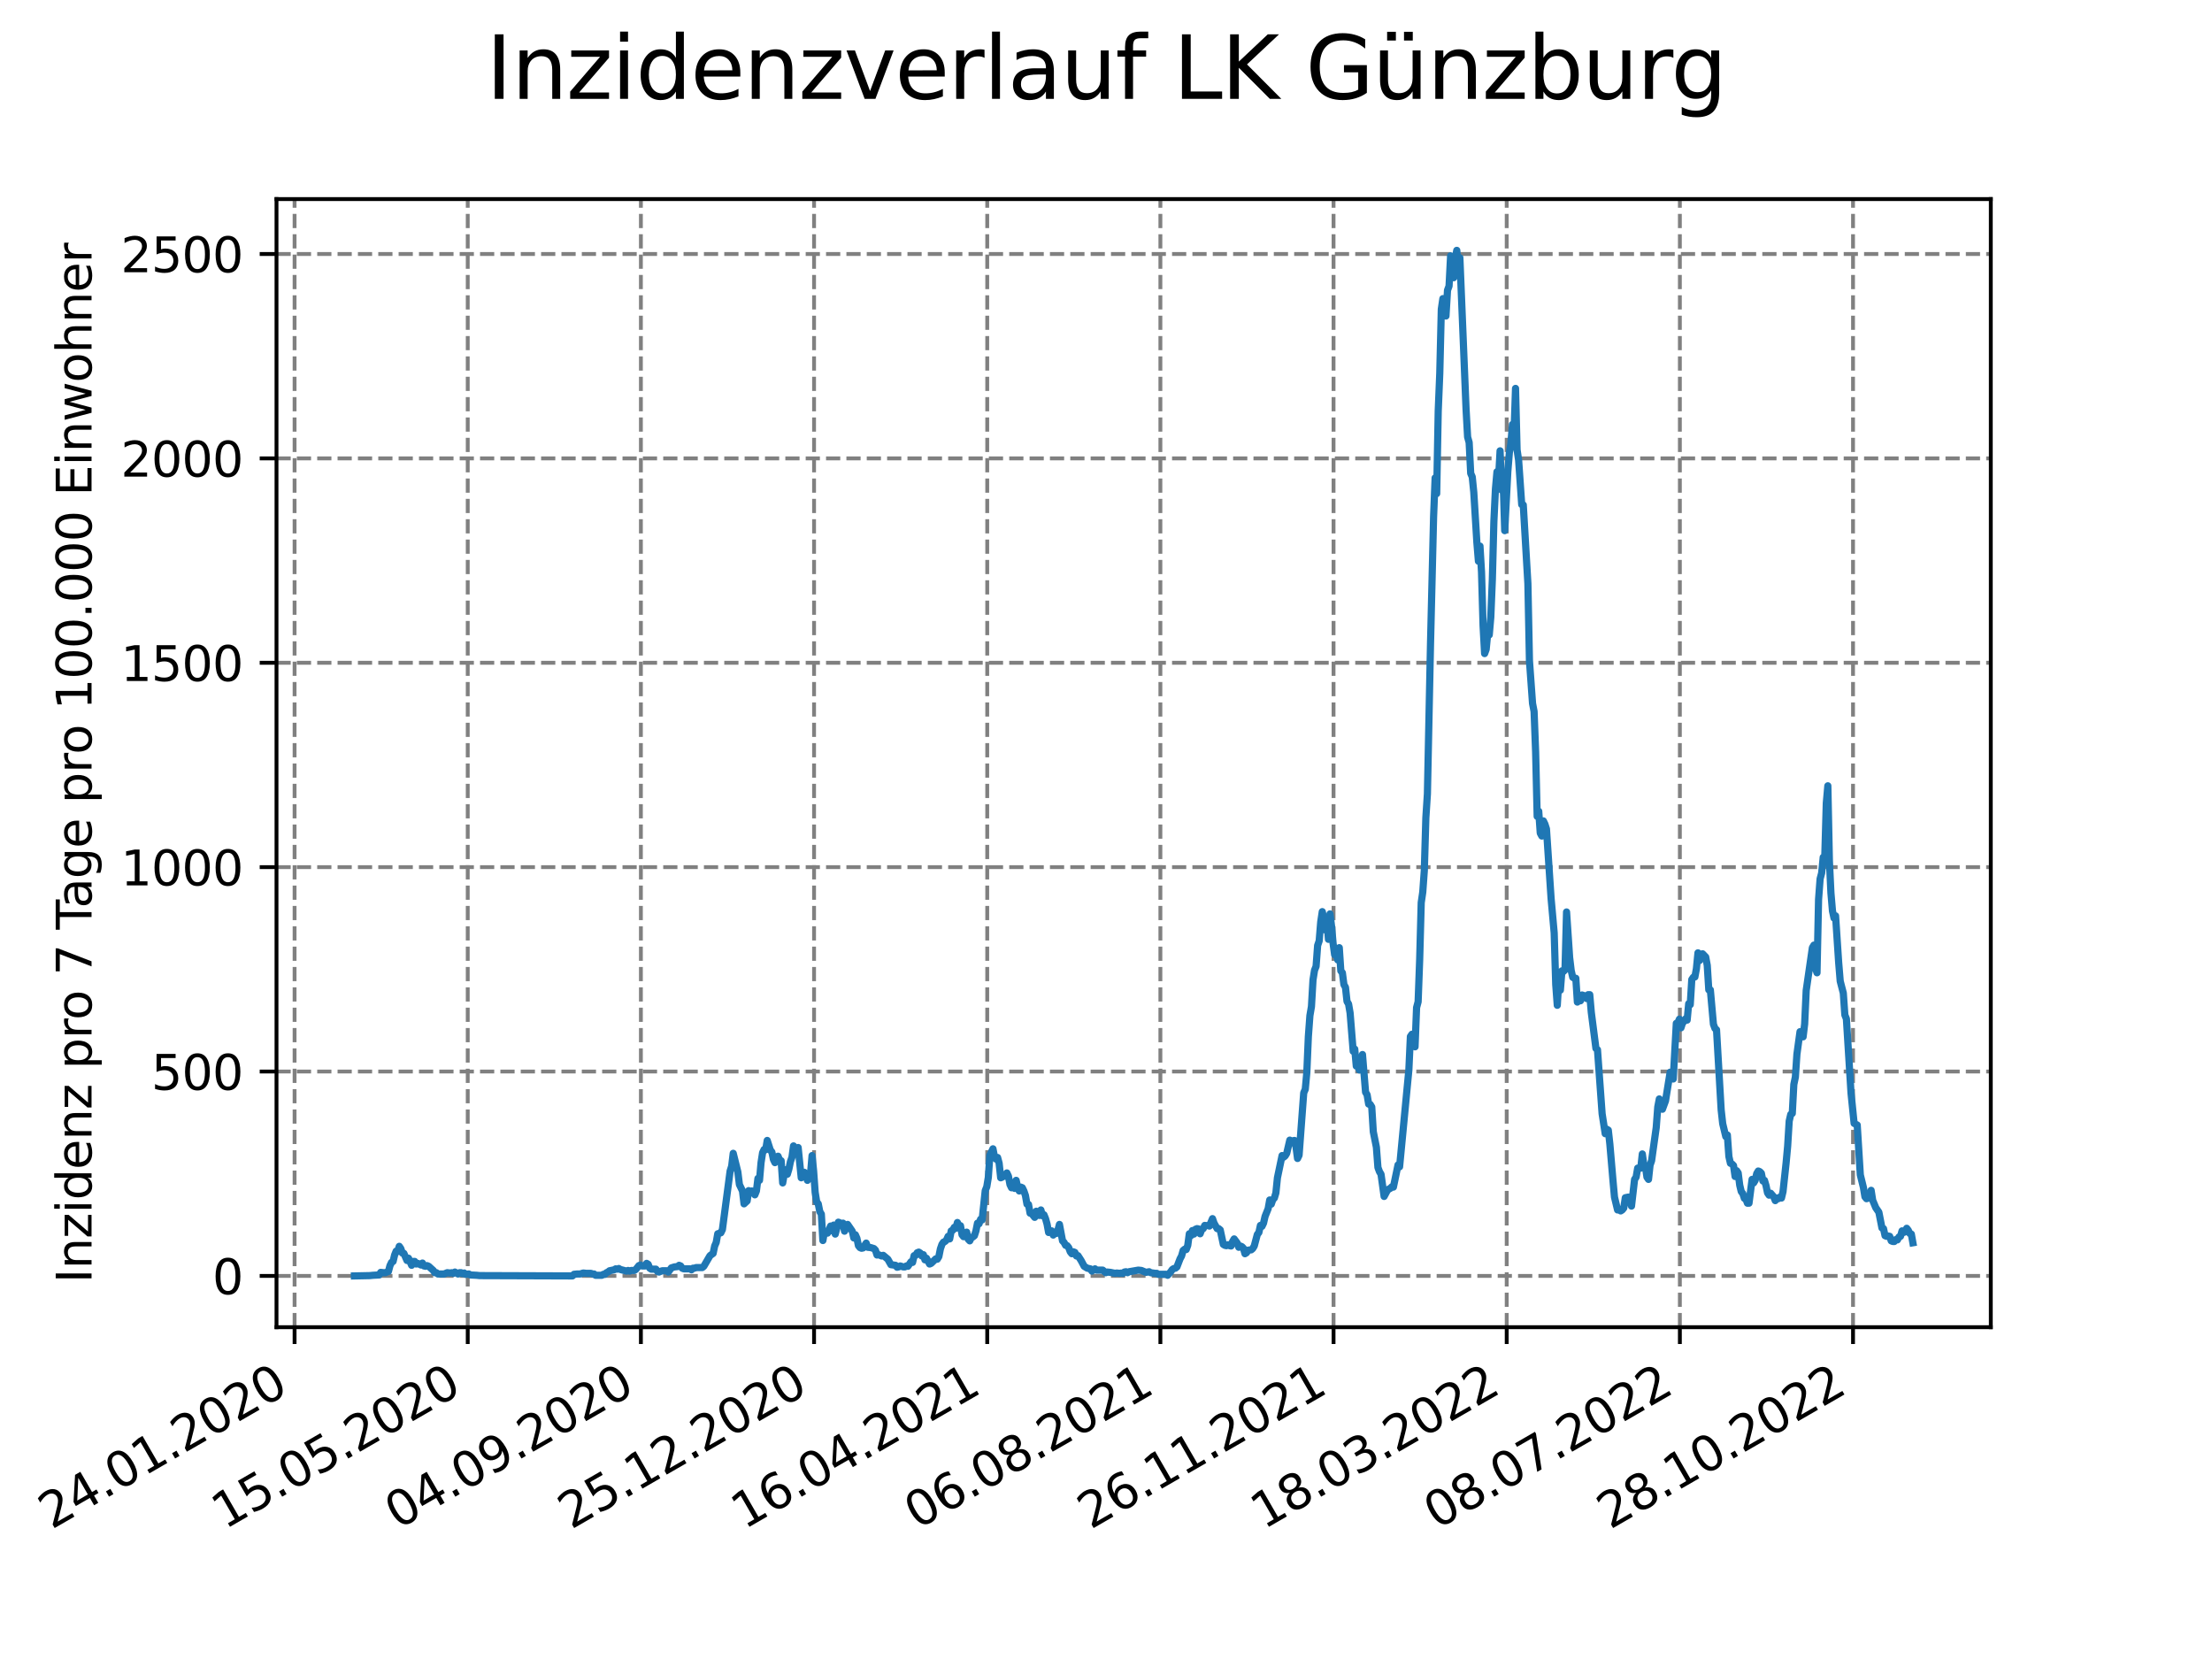 <?xml version="1.0" encoding="utf-8" standalone="no"?>
<!DOCTYPE svg PUBLIC "-//W3C//DTD SVG 1.1//EN"
  "http://www.w3.org/Graphics/SVG/1.1/DTD/svg11.dtd">
<svg xmlns:xlink="http://www.w3.org/1999/xlink" width="460.8pt" height="345.6pt" viewBox="0 0 460.8 345.6" xmlns="http://www.w3.org/2000/svg" version="1.1">
 <defs>
  <style type="text/css">*{stroke-linejoin: round; stroke-linecap: butt}</style>
 </defs>
 <g id="figure_1">
  <g id="patch_1">
   <path d="M 0 345.6 
L 460.8 345.6 
L 460.8 0 
L 0 0 
z
" style="fill: #ffffff"/>
  </g>
  <g id="axes_1">
   <g id="patch_2">
    <path d="M 57.6 276.48 
L 414.72 276.48 
L 414.72 41.472 
L 57.6 41.472 
z
" style="fill: #ffffff"/>
   </g>
   <g id="matplotlib.axis_1">
    <g id="xtick_1">
     <g id="line2d_1">
      <path d="M 61.366 276.48 
L 61.366 41.472 
" clip-path="url(#p12abc94381)" style="fill: none; stroke-dasharray: 2.96,1.28; stroke-dashoffset: 0; stroke: #808080; stroke-width: 0.8"/>
     </g>
     <g id="line2d_2">
      <defs>
       <path id="m1bf56d39a2" d="M 0 0 
L 0 3.5 
" style="stroke: #000000; stroke-width: 0.8"/>
      </defs>
      <g>
       <use xlink:href="#m1bf56d39a2" x="61.366" y="276.48" style="stroke: #000000; stroke-width: 0.8"/>
      </g>
     </g>
     <g id="text_1">
      <!-- 24.01.2020 -->
      <g transform="translate(10.74 318.689) rotate(-30) scale(0.1 -0.1)">
       <defs>
        <path id="DejaVuSans-32" d="M 1228 531 
L 3431 531 
L 3431 0 
L 469 0 
L 469 531 
Q 828 903 1448 1529 
Q 2069 2156 2228 2338 
Q 2531 2678 2651 2914 
Q 2772 3150 2772 3378 
Q 2772 3750 2511 3984 
Q 2250 4219 1831 4219 
Q 1534 4219 1204 4116 
Q 875 4013 500 3803 
L 500 4441 
Q 881 4594 1212 4672 
Q 1544 4750 1819 4750 
Q 2544 4750 2975 4387 
Q 3406 4025 3406 3419 
Q 3406 3131 3298 2873 
Q 3191 2616 2906 2266 
Q 2828 2175 2409 1742 
Q 1991 1309 1228 531 
z
" transform="scale(0.016)"/>
        <path id="DejaVuSans-34" d="M 2419 4116 
L 825 1625 
L 2419 1625 
L 2419 4116 
z
M 2253 4666 
L 3047 4666 
L 3047 1625 
L 3713 1625 
L 3713 1100 
L 3047 1100 
L 3047 0 
L 2419 0 
L 2419 1100 
L 313 1100 
L 313 1709 
L 2253 4666 
z
" transform="scale(0.016)"/>
        <path id="DejaVuSans-2e" d="M 684 794 
L 1344 794 
L 1344 0 
L 684 0 
L 684 794 
z
" transform="scale(0.016)"/>
        <path id="DejaVuSans-30" d="M 2034 4250 
Q 1547 4250 1301 3770 
Q 1056 3291 1056 2328 
Q 1056 1369 1301 889 
Q 1547 409 2034 409 
Q 2525 409 2770 889 
Q 3016 1369 3016 2328 
Q 3016 3291 2770 3770 
Q 2525 4250 2034 4250 
z
M 2034 4750 
Q 2819 4750 3233 4129 
Q 3647 3509 3647 2328 
Q 3647 1150 3233 529 
Q 2819 -91 2034 -91 
Q 1250 -91 836 529 
Q 422 1150 422 2328 
Q 422 3509 836 4129 
Q 1250 4750 2034 4750 
z
" transform="scale(0.016)"/>
        <path id="DejaVuSans-31" d="M 794 531 
L 1825 531 
L 1825 4091 
L 703 3866 
L 703 4441 
L 1819 4666 
L 2450 4666 
L 2450 531 
L 3481 531 
L 3481 0 
L 794 0 
L 794 531 
z
" transform="scale(0.016)"/>
       </defs>
       <use xlink:href="#DejaVuSans-32"/>
       <use xlink:href="#DejaVuSans-34" x="63.623"/>
       <use xlink:href="#DejaVuSans-2e" x="127.246"/>
       <use xlink:href="#DejaVuSans-30" x="159.033"/>
       <use xlink:href="#DejaVuSans-31" x="222.656"/>
       <use xlink:href="#DejaVuSans-2e" x="286.279"/>
       <use xlink:href="#DejaVuSans-32" x="318.066"/>
       <use xlink:href="#DejaVuSans-30" x="381.689"/>
       <use xlink:href="#DejaVuSans-32" x="445.312"/>
       <use xlink:href="#DejaVuSans-30" x="508.936"/>
      </g>
     </g>
    </g>
    <g id="xtick_2">
     <g id="line2d_3">
      <path d="M 97.438 276.48 
L 97.438 41.472 
" clip-path="url(#p12abc94381)" style="fill: none; stroke-dasharray: 2.96,1.28; stroke-dashoffset: 0; stroke: #808080; stroke-width: 0.8"/>
     </g>
     <g id="line2d_4">
      <g>
       <use xlink:href="#m1bf56d39a2" x="97.438" y="276.48" style="stroke: #000000; stroke-width: 0.8"/>
      </g>
     </g>
     <g id="text_2">
      <!-- 15.05.2020 -->
      <g transform="translate(46.813 318.689) rotate(-30) scale(0.1 -0.1)">
       <defs>
        <path id="DejaVuSans-35" d="M 691 4666 
L 3169 4666 
L 3169 4134 
L 1269 4134 
L 1269 2991 
Q 1406 3038 1543 3061 
Q 1681 3084 1819 3084 
Q 2600 3084 3056 2656 
Q 3513 2228 3513 1497 
Q 3513 744 3044 326 
Q 2575 -91 1722 -91 
Q 1428 -91 1123 -41 
Q 819 9 494 109 
L 494 744 
Q 775 591 1075 516 
Q 1375 441 1709 441 
Q 2250 441 2565 725 
Q 2881 1009 2881 1497 
Q 2881 1984 2565 2268 
Q 2250 2553 1709 2553 
Q 1456 2553 1204 2497 
Q 953 2441 691 2322 
L 691 4666 
z
" transform="scale(0.016)"/>
       </defs>
       <use xlink:href="#DejaVuSans-31"/>
       <use xlink:href="#DejaVuSans-35" x="63.623"/>
       <use xlink:href="#DejaVuSans-2e" x="127.246"/>
       <use xlink:href="#DejaVuSans-30" x="159.033"/>
       <use xlink:href="#DejaVuSans-35" x="222.656"/>
       <use xlink:href="#DejaVuSans-2e" x="286.279"/>
       <use xlink:href="#DejaVuSans-32" x="318.066"/>
       <use xlink:href="#DejaVuSans-30" x="381.689"/>
       <use xlink:href="#DejaVuSans-32" x="445.312"/>
       <use xlink:href="#DejaVuSans-30" x="508.936"/>
      </g>
     </g>
    </g>
    <g id="xtick_3">
     <g id="line2d_5">
      <path d="M 133.511 276.48 
L 133.511 41.472 
" clip-path="url(#p12abc94381)" style="fill: none; stroke-dasharray: 2.96,1.28; stroke-dashoffset: 0; stroke: #808080; stroke-width: 0.8"/>
     </g>
     <g id="line2d_6">
      <g>
       <use xlink:href="#m1bf56d39a2" x="133.511" y="276.48" style="stroke: #000000; stroke-width: 0.8"/>
      </g>
     </g>
     <g id="text_3">
      <!-- 04.09.2020 -->
      <g transform="translate(82.886 318.689) rotate(-30) scale(0.1 -0.1)">
       <defs>
        <path id="DejaVuSans-39" d="M 703 97 
L 703 672 
Q 941 559 1184 500 
Q 1428 441 1663 441 
Q 2288 441 2617 861 
Q 2947 1281 2994 2138 
Q 2813 1869 2534 1725 
Q 2256 1581 1919 1581 
Q 1219 1581 811 2004 
Q 403 2428 403 3163 
Q 403 3881 828 4315 
Q 1253 4750 1959 4750 
Q 2769 4750 3195 4129 
Q 3622 3509 3622 2328 
Q 3622 1225 3098 567 
Q 2575 -91 1691 -91 
Q 1453 -91 1209 -44 
Q 966 3 703 97 
z
M 1959 2075 
Q 2384 2075 2632 2365 
Q 2881 2656 2881 3163 
Q 2881 3666 2632 3958 
Q 2384 4250 1959 4250 
Q 1534 4250 1286 3958 
Q 1038 3666 1038 3163 
Q 1038 2656 1286 2365 
Q 1534 2075 1959 2075 
z
" transform="scale(0.016)"/>
       </defs>
       <use xlink:href="#DejaVuSans-30"/>
       <use xlink:href="#DejaVuSans-34" x="63.623"/>
       <use xlink:href="#DejaVuSans-2e" x="127.246"/>
       <use xlink:href="#DejaVuSans-30" x="159.033"/>
       <use xlink:href="#DejaVuSans-39" x="222.656"/>
       <use xlink:href="#DejaVuSans-2e" x="286.279"/>
       <use xlink:href="#DejaVuSans-32" x="318.066"/>
       <use xlink:href="#DejaVuSans-30" x="381.689"/>
       <use xlink:href="#DejaVuSans-32" x="445.312"/>
       <use xlink:href="#DejaVuSans-30" x="508.936"/>
      </g>
     </g>
    </g>
    <g id="xtick_4">
     <g id="line2d_7">
      <path d="M 169.584 276.48 
L 169.584 41.472 
" clip-path="url(#p12abc94381)" style="fill: none; stroke-dasharray: 2.96,1.28; stroke-dashoffset: 0; stroke: #808080; stroke-width: 0.8"/>
     </g>
     <g id="line2d_8">
      <g>
       <use xlink:href="#m1bf56d39a2" x="169.584" y="276.48" style="stroke: #000000; stroke-width: 0.8"/>
      </g>
     </g>
     <g id="text_4">
      <!-- 25.12.2020 -->
      <g transform="translate(118.959 318.689) rotate(-30) scale(0.1 -0.1)">
       <use xlink:href="#DejaVuSans-32"/>
       <use xlink:href="#DejaVuSans-35" x="63.623"/>
       <use xlink:href="#DejaVuSans-2e" x="127.246"/>
       <use xlink:href="#DejaVuSans-31" x="159.033"/>
       <use xlink:href="#DejaVuSans-32" x="222.656"/>
       <use xlink:href="#DejaVuSans-2e" x="286.279"/>
       <use xlink:href="#DejaVuSans-32" x="318.066"/>
       <use xlink:href="#DejaVuSans-30" x="381.689"/>
       <use xlink:href="#DejaVuSans-32" x="445.312"/>
       <use xlink:href="#DejaVuSans-30" x="508.936"/>
      </g>
     </g>
    </g>
    <g id="xtick_5">
     <g id="line2d_9">
      <path d="M 205.657 276.48 
L 205.657 41.472 
" clip-path="url(#p12abc94381)" style="fill: none; stroke-dasharray: 2.96,1.28; stroke-dashoffset: 0; stroke: #808080; stroke-width: 0.8"/>
     </g>
     <g id="line2d_10">
      <g>
       <use xlink:href="#m1bf56d39a2" x="205.657" y="276.48" style="stroke: #000000; stroke-width: 0.8"/>
      </g>
     </g>
     <g id="text_5">
      <!-- 16.04.2021 -->
      <g transform="translate(155.031 318.689) rotate(-30) scale(0.1 -0.1)">
       <defs>
        <path id="DejaVuSans-36" d="M 2113 2584 
Q 1688 2584 1439 2293 
Q 1191 2003 1191 1497 
Q 1191 994 1439 701 
Q 1688 409 2113 409 
Q 2538 409 2786 701 
Q 3034 994 3034 1497 
Q 3034 2003 2786 2293 
Q 2538 2584 2113 2584 
z
M 3366 4563 
L 3366 3988 
Q 3128 4100 2886 4159 
Q 2644 4219 2406 4219 
Q 1781 4219 1451 3797 
Q 1122 3375 1075 2522 
Q 1259 2794 1537 2939 
Q 1816 3084 2150 3084 
Q 2853 3084 3261 2657 
Q 3669 2231 3669 1497 
Q 3669 778 3244 343 
Q 2819 -91 2113 -91 
Q 1303 -91 875 529 
Q 447 1150 447 2328 
Q 447 3434 972 4092 
Q 1497 4750 2381 4750 
Q 2619 4750 2861 4703 
Q 3103 4656 3366 4563 
z
" transform="scale(0.016)"/>
       </defs>
       <use xlink:href="#DejaVuSans-31"/>
       <use xlink:href="#DejaVuSans-36" x="63.623"/>
       <use xlink:href="#DejaVuSans-2e" x="127.246"/>
       <use xlink:href="#DejaVuSans-30" x="159.033"/>
       <use xlink:href="#DejaVuSans-34" x="222.656"/>
       <use xlink:href="#DejaVuSans-2e" x="286.279"/>
       <use xlink:href="#DejaVuSans-32" x="318.066"/>
       <use xlink:href="#DejaVuSans-30" x="381.689"/>
       <use xlink:href="#DejaVuSans-32" x="445.312"/>
       <use xlink:href="#DejaVuSans-31" x="508.936"/>
      </g>
     </g>
    </g>
    <g id="xtick_6">
     <g id="line2d_11">
      <path d="M 241.729 276.48 
L 241.729 41.472 
" clip-path="url(#p12abc94381)" style="fill: none; stroke-dasharray: 2.96,1.28; stroke-dashoffset: 0; stroke: #808080; stroke-width: 0.8"/>
     </g>
     <g id="line2d_12">
      <g>
       <use xlink:href="#m1bf56d39a2" x="241.729" y="276.48" style="stroke: #000000; stroke-width: 0.8"/>
      </g>
     </g>
     <g id="text_6">
      <!-- 06.08.2021 -->
      <g transform="translate(191.104 318.689) rotate(-30) scale(0.1 -0.1)">
       <defs>
        <path id="DejaVuSans-38" d="M 2034 2216 
Q 1584 2216 1326 1975 
Q 1069 1734 1069 1313 
Q 1069 891 1326 650 
Q 1584 409 2034 409 
Q 2484 409 2743 651 
Q 3003 894 3003 1313 
Q 3003 1734 2745 1975 
Q 2488 2216 2034 2216 
z
M 1403 2484 
Q 997 2584 770 2862 
Q 544 3141 544 3541 
Q 544 4100 942 4425 
Q 1341 4750 2034 4750 
Q 2731 4750 3128 4425 
Q 3525 4100 3525 3541 
Q 3525 3141 3298 2862 
Q 3072 2584 2669 2484 
Q 3125 2378 3379 2068 
Q 3634 1759 3634 1313 
Q 3634 634 3220 271 
Q 2806 -91 2034 -91 
Q 1263 -91 848 271 
Q 434 634 434 1313 
Q 434 1759 690 2068 
Q 947 2378 1403 2484 
z
M 1172 3481 
Q 1172 3119 1398 2916 
Q 1625 2713 2034 2713 
Q 2441 2713 2670 2916 
Q 2900 3119 2900 3481 
Q 2900 3844 2670 4047 
Q 2441 4250 2034 4250 
Q 1625 4250 1398 4047 
Q 1172 3844 1172 3481 
z
" transform="scale(0.016)"/>
       </defs>
       <use xlink:href="#DejaVuSans-30"/>
       <use xlink:href="#DejaVuSans-36" x="63.623"/>
       <use xlink:href="#DejaVuSans-2e" x="127.246"/>
       <use xlink:href="#DejaVuSans-30" x="159.033"/>
       <use xlink:href="#DejaVuSans-38" x="222.656"/>
       <use xlink:href="#DejaVuSans-2e" x="286.279"/>
       <use xlink:href="#DejaVuSans-32" x="318.066"/>
       <use xlink:href="#DejaVuSans-30" x="381.689"/>
       <use xlink:href="#DejaVuSans-32" x="445.312"/>
       <use xlink:href="#DejaVuSans-31" x="508.936"/>
      </g>
     </g>
    </g>
    <g id="xtick_7">
     <g id="line2d_13">
      <path d="M 277.802 276.48 
L 277.802 41.472 
" clip-path="url(#p12abc94381)" style="fill: none; stroke-dasharray: 2.96,1.28; stroke-dashoffset: 0; stroke: #808080; stroke-width: 0.8"/>
     </g>
     <g id="line2d_14">
      <g>
       <use xlink:href="#m1bf56d39a2" x="277.802" y="276.48" style="stroke: #000000; stroke-width: 0.8"/>
      </g>
     </g>
     <g id="text_7">
      <!-- 26.11.2021 -->
      <g transform="translate(227.177 318.689) rotate(-30) scale(0.1 -0.1)">
       <use xlink:href="#DejaVuSans-32"/>
       <use xlink:href="#DejaVuSans-36" x="63.623"/>
       <use xlink:href="#DejaVuSans-2e" x="127.246"/>
       <use xlink:href="#DejaVuSans-31" x="159.033"/>
       <use xlink:href="#DejaVuSans-31" x="222.656"/>
       <use xlink:href="#DejaVuSans-2e" x="286.279"/>
       <use xlink:href="#DejaVuSans-32" x="318.066"/>
       <use xlink:href="#DejaVuSans-30" x="381.689"/>
       <use xlink:href="#DejaVuSans-32" x="445.312"/>
       <use xlink:href="#DejaVuSans-31" x="508.936"/>
      </g>
     </g>
    </g>
    <g id="xtick_8">
     <g id="line2d_15">
      <path d="M 313.875 276.48 
L 313.875 41.472 
" clip-path="url(#p12abc94381)" style="fill: none; stroke-dasharray: 2.96,1.28; stroke-dashoffset: 0; stroke: #808080; stroke-width: 0.8"/>
     </g>
     <g id="line2d_16">
      <g>
       <use xlink:href="#m1bf56d39a2" x="313.875" y="276.48" style="stroke: #000000; stroke-width: 0.8"/>
      </g>
     </g>
     <g id="text_8">
      <!-- 18.03.2022 -->
      <g transform="translate(263.25 318.689) rotate(-30) scale(0.1 -0.1)">
       <defs>
        <path id="DejaVuSans-33" d="M 2597 2516 
Q 3050 2419 3304 2112 
Q 3559 1806 3559 1356 
Q 3559 666 3084 287 
Q 2609 -91 1734 -91 
Q 1441 -91 1130 -33 
Q 819 25 488 141 
L 488 750 
Q 750 597 1062 519 
Q 1375 441 1716 441 
Q 2309 441 2620 675 
Q 2931 909 2931 1356 
Q 2931 1769 2642 2001 
Q 2353 2234 1838 2234 
L 1294 2234 
L 1294 2753 
L 1863 2753 
Q 2328 2753 2575 2939 
Q 2822 3125 2822 3475 
Q 2822 3834 2567 4026 
Q 2313 4219 1838 4219 
Q 1578 4219 1281 4162 
Q 984 4106 628 3988 
L 628 4550 
Q 988 4650 1302 4700 
Q 1616 4750 1894 4750 
Q 2613 4750 3031 4423 
Q 3450 4097 3450 3541 
Q 3450 3153 3228 2886 
Q 3006 2619 2597 2516 
z
" transform="scale(0.016)"/>
       </defs>
       <use xlink:href="#DejaVuSans-31"/>
       <use xlink:href="#DejaVuSans-38" x="63.623"/>
       <use xlink:href="#DejaVuSans-2e" x="127.246"/>
       <use xlink:href="#DejaVuSans-30" x="159.033"/>
       <use xlink:href="#DejaVuSans-33" x="222.656"/>
       <use xlink:href="#DejaVuSans-2e" x="286.279"/>
       <use xlink:href="#DejaVuSans-32" x="318.066"/>
       <use xlink:href="#DejaVuSans-30" x="381.689"/>
       <use xlink:href="#DejaVuSans-32" x="445.312"/>
       <use xlink:href="#DejaVuSans-32" x="508.936"/>
      </g>
     </g>
    </g>
    <g id="xtick_9">
     <g id="line2d_17">
      <path d="M 349.947 276.48 
L 349.947 41.472 
" clip-path="url(#p12abc94381)" style="fill: none; stroke-dasharray: 2.96,1.28; stroke-dashoffset: 0; stroke: #808080; stroke-width: 0.8"/>
     </g>
     <g id="line2d_18">
      <g>
       <use xlink:href="#m1bf56d39a2" x="349.947" y="276.48" style="stroke: #000000; stroke-width: 0.8"/>
      </g>
     </g>
     <g id="text_9">
      <!-- 08.07.2022 -->
      <g transform="translate(299.322 318.689) rotate(-30) scale(0.1 -0.1)">
       <defs>
        <path id="DejaVuSans-37" d="M 525 4666 
L 3525 4666 
L 3525 4397 
L 1831 0 
L 1172 0 
L 2766 4134 
L 525 4134 
L 525 4666 
z
" transform="scale(0.016)"/>
       </defs>
       <use xlink:href="#DejaVuSans-30"/>
       <use xlink:href="#DejaVuSans-38" x="63.623"/>
       <use xlink:href="#DejaVuSans-2e" x="127.246"/>
       <use xlink:href="#DejaVuSans-30" x="159.033"/>
       <use xlink:href="#DejaVuSans-37" x="222.656"/>
       <use xlink:href="#DejaVuSans-2e" x="286.279"/>
       <use xlink:href="#DejaVuSans-32" x="318.066"/>
       <use xlink:href="#DejaVuSans-30" x="381.689"/>
       <use xlink:href="#DejaVuSans-32" x="445.312"/>
       <use xlink:href="#DejaVuSans-32" x="508.936"/>
      </g>
     </g>
    </g>
    <g id="xtick_10">
     <g id="line2d_19">
      <path d="M 386.02 276.48 
L 386.02 41.472 
" clip-path="url(#p12abc94381)" style="fill: none; stroke-dasharray: 2.96,1.28; stroke-dashoffset: 0; stroke: #808080; stroke-width: 0.8"/>
     </g>
     <g id="line2d_20">
      <g>
       <use xlink:href="#m1bf56d39a2" x="386.02" y="276.48" style="stroke: #000000; stroke-width: 0.8"/>
      </g>
     </g>
     <g id="text_10">
      <!-- 28.10.2022 -->
      <g transform="translate(335.395 318.689) rotate(-30) scale(0.1 -0.1)">
       <use xlink:href="#DejaVuSans-32"/>
       <use xlink:href="#DejaVuSans-38" x="63.623"/>
       <use xlink:href="#DejaVuSans-2e" x="127.246"/>
       <use xlink:href="#DejaVuSans-31" x="159.033"/>
       <use xlink:href="#DejaVuSans-30" x="222.656"/>
       <use xlink:href="#DejaVuSans-2e" x="286.279"/>
       <use xlink:href="#DejaVuSans-32" x="318.066"/>
       <use xlink:href="#DejaVuSans-30" x="381.689"/>
       <use xlink:href="#DejaVuSans-32" x="445.312"/>
       <use xlink:href="#DejaVuSans-32" x="508.936"/>
      </g>
     </g>
    </g>
   </g>
   <g id="matplotlib.axis_2">
    <g id="ytick_1">
     <g id="line2d_21">
      <path d="M 57.6 265.798 
L 414.72 265.798 
" clip-path="url(#p12abc94381)" style="fill: none; stroke-dasharray: 2.96,1.28; stroke-dashoffset: 0; stroke: #808080; stroke-width: 0.8"/>
     </g>
     <g id="line2d_22">
      <defs>
       <path id="m7100f8e4b2" d="M 0 0 
L -3.5 0 
" style="stroke: #000000; stroke-width: 0.8"/>
      </defs>
      <g>
       <use xlink:href="#m7100f8e4b2" x="57.6" y="265.798" style="stroke: #000000; stroke-width: 0.8"/>
      </g>
     </g>
     <g id="text_11">
      <!-- 0 -->
      <g transform="translate(44.237 269.597) scale(0.1 -0.1)">
       <use xlink:href="#DejaVuSans-30"/>
      </g>
     </g>
    </g>
    <g id="ytick_2">
     <g id="line2d_23">
      <path d="M 57.6 223.221 
L 414.72 223.221 
" clip-path="url(#p12abc94381)" style="fill: none; stroke-dasharray: 2.96,1.28; stroke-dashoffset: 0; stroke: #808080; stroke-width: 0.8"/>
     </g>
     <g id="line2d_24">
      <g>
       <use xlink:href="#m7100f8e4b2" x="57.6" y="223.221" style="stroke: #000000; stroke-width: 0.8"/>
      </g>
     </g>
     <g id="text_12">
      <!-- 500 -->
      <g transform="translate(31.512 227.02) scale(0.1 -0.1)">
       <use xlink:href="#DejaVuSans-35"/>
       <use xlink:href="#DejaVuSans-30" x="63.623"/>
       <use xlink:href="#DejaVuSans-30" x="127.246"/>
      </g>
     </g>
    </g>
    <g id="ytick_3">
     <g id="line2d_25">
      <path d="M 57.6 180.644 
L 414.72 180.644 
" clip-path="url(#p12abc94381)" style="fill: none; stroke-dasharray: 2.96,1.28; stroke-dashoffset: 0; stroke: #808080; stroke-width: 0.8"/>
     </g>
     <g id="line2d_26">
      <g>
       <use xlink:href="#m7100f8e4b2" x="57.6" y="180.644" style="stroke: #000000; stroke-width: 0.8"/>
      </g>
     </g>
     <g id="text_13">
      <!-- 1000 -->
      <g transform="translate(25.15 184.443) scale(0.1 -0.1)">
       <use xlink:href="#DejaVuSans-31"/>
       <use xlink:href="#DejaVuSans-30" x="63.623"/>
       <use xlink:href="#DejaVuSans-30" x="127.246"/>
       <use xlink:href="#DejaVuSans-30" x="190.869"/>
      </g>
     </g>
    </g>
    <g id="ytick_4">
     <g id="line2d_27">
      <path d="M 57.6 138.067 
L 414.72 138.067 
" clip-path="url(#p12abc94381)" style="fill: none; stroke-dasharray: 2.96,1.28; stroke-dashoffset: 0; stroke: #808080; stroke-width: 0.8"/>
     </g>
     <g id="line2d_28">
      <g>
       <use xlink:href="#m7100f8e4b2" x="57.6" y="138.067" style="stroke: #000000; stroke-width: 0.8"/>
      </g>
     </g>
     <g id="text_14">
      <!-- 1500 -->
      <g transform="translate(25.15 141.866) scale(0.1 -0.1)">
       <use xlink:href="#DejaVuSans-31"/>
       <use xlink:href="#DejaVuSans-35" x="63.623"/>
       <use xlink:href="#DejaVuSans-30" x="127.246"/>
       <use xlink:href="#DejaVuSans-30" x="190.869"/>
      </g>
     </g>
    </g>
    <g id="ytick_5">
     <g id="line2d_29">
      <path d="M 57.6 95.49 
L 414.72 95.49 
" clip-path="url(#p12abc94381)" style="fill: none; stroke-dasharray: 2.96,1.28; stroke-dashoffset: 0; stroke: #808080; stroke-width: 0.8"/>
     </g>
     <g id="line2d_30">
      <g>
       <use xlink:href="#m7100f8e4b2" x="57.6" y="95.49" style="stroke: #000000; stroke-width: 0.8"/>
      </g>
     </g>
     <g id="text_15">
      <!-- 2000 -->
      <g transform="translate(25.15 99.289) scale(0.1 -0.1)">
       <use xlink:href="#DejaVuSans-32"/>
       <use xlink:href="#DejaVuSans-30" x="63.623"/>
       <use xlink:href="#DejaVuSans-30" x="127.246"/>
       <use xlink:href="#DejaVuSans-30" x="190.869"/>
      </g>
     </g>
    </g>
    <g id="ytick_6">
     <g id="line2d_31">
      <path d="M 57.6 52.913 
L 414.72 52.913 
" clip-path="url(#p12abc94381)" style="fill: none; stroke-dasharray: 2.96,1.28; stroke-dashoffset: 0; stroke: #808080; stroke-width: 0.8"/>
     </g>
     <g id="line2d_32">
      <g>
       <use xlink:href="#m7100f8e4b2" x="57.6" y="52.913" style="stroke: #000000; stroke-width: 0.8"/>
      </g>
     </g>
     <g id="text_16">
      <!-- 2500 -->
      <g transform="translate(25.15 56.713) scale(0.1 -0.1)">
       <use xlink:href="#DejaVuSans-32"/>
       <use xlink:href="#DejaVuSans-35" x="63.623"/>
       <use xlink:href="#DejaVuSans-30" x="127.246"/>
       <use xlink:href="#DejaVuSans-30" x="190.869"/>
      </g>
     </g>
    </g>
    <g id="text_17">
     <!-- Inzidenz pro 7 Tage pro 100.000 Einwohner -->
     <g transform="translate(19.07 267.301) rotate(-90) scale(0.1 -0.1)">
      <defs>
       <path id="DejaVuSans-49" d="M 628 4666 
L 1259 4666 
L 1259 0 
L 628 0 
L 628 4666 
z
" transform="scale(0.016)"/>
       <path id="DejaVuSans-6e" d="M 3513 2113 
L 3513 0 
L 2938 0 
L 2938 2094 
Q 2938 2591 2744 2837 
Q 2550 3084 2163 3084 
Q 1697 3084 1428 2787 
Q 1159 2491 1159 1978 
L 1159 0 
L 581 0 
L 581 3500 
L 1159 3500 
L 1159 2956 
Q 1366 3272 1645 3428 
Q 1925 3584 2291 3584 
Q 2894 3584 3203 3211 
Q 3513 2838 3513 2113 
z
" transform="scale(0.016)"/>
       <path id="DejaVuSans-7a" d="M 353 3500 
L 3084 3500 
L 3084 2975 
L 922 459 
L 3084 459 
L 3084 0 
L 275 0 
L 275 525 
L 2438 3041 
L 353 3041 
L 353 3500 
z
" transform="scale(0.016)"/>
       <path id="DejaVuSans-69" d="M 603 3500 
L 1178 3500 
L 1178 0 
L 603 0 
L 603 3500 
z
M 603 4863 
L 1178 4863 
L 1178 4134 
L 603 4134 
L 603 4863 
z
" transform="scale(0.016)"/>
       <path id="DejaVuSans-64" d="M 2906 2969 
L 2906 4863 
L 3481 4863 
L 3481 0 
L 2906 0 
L 2906 525 
Q 2725 213 2448 61 
Q 2172 -91 1784 -91 
Q 1150 -91 751 415 
Q 353 922 353 1747 
Q 353 2572 751 3078 
Q 1150 3584 1784 3584 
Q 2172 3584 2448 3432 
Q 2725 3281 2906 2969 
z
M 947 1747 
Q 947 1113 1208 752 
Q 1469 391 1925 391 
Q 2381 391 2643 752 
Q 2906 1113 2906 1747 
Q 2906 2381 2643 2742 
Q 2381 3103 1925 3103 
Q 1469 3103 1208 2742 
Q 947 2381 947 1747 
z
" transform="scale(0.016)"/>
       <path id="DejaVuSans-65" d="M 3597 1894 
L 3597 1613 
L 953 1613 
Q 991 1019 1311 708 
Q 1631 397 2203 397 
Q 2534 397 2845 478 
Q 3156 559 3463 722 
L 3463 178 
Q 3153 47 2828 -22 
Q 2503 -91 2169 -91 
Q 1331 -91 842 396 
Q 353 884 353 1716 
Q 353 2575 817 3079 
Q 1281 3584 2069 3584 
Q 2775 3584 3186 3129 
Q 3597 2675 3597 1894 
z
M 3022 2063 
Q 3016 2534 2758 2815 
Q 2500 3097 2075 3097 
Q 1594 3097 1305 2825 
Q 1016 2553 972 2059 
L 3022 2063 
z
" transform="scale(0.016)"/>
       <path id="DejaVuSans-20" transform="scale(0.016)"/>
       <path id="DejaVuSans-70" d="M 1159 525 
L 1159 -1331 
L 581 -1331 
L 581 3500 
L 1159 3500 
L 1159 2969 
Q 1341 3281 1617 3432 
Q 1894 3584 2278 3584 
Q 2916 3584 3314 3078 
Q 3713 2572 3713 1747 
Q 3713 922 3314 415 
Q 2916 -91 2278 -91 
Q 1894 -91 1617 61 
Q 1341 213 1159 525 
z
M 3116 1747 
Q 3116 2381 2855 2742 
Q 2594 3103 2138 3103 
Q 1681 3103 1420 2742 
Q 1159 2381 1159 1747 
Q 1159 1113 1420 752 
Q 1681 391 2138 391 
Q 2594 391 2855 752 
Q 3116 1113 3116 1747 
z
" transform="scale(0.016)"/>
       <path id="DejaVuSans-72" d="M 2631 2963 
Q 2534 3019 2420 3045 
Q 2306 3072 2169 3072 
Q 1681 3072 1420 2755 
Q 1159 2438 1159 1844 
L 1159 0 
L 581 0 
L 581 3500 
L 1159 3500 
L 1159 2956 
Q 1341 3275 1631 3429 
Q 1922 3584 2338 3584 
Q 2397 3584 2469 3576 
Q 2541 3569 2628 3553 
L 2631 2963 
z
" transform="scale(0.016)"/>
       <path id="DejaVuSans-6f" d="M 1959 3097 
Q 1497 3097 1228 2736 
Q 959 2375 959 1747 
Q 959 1119 1226 758 
Q 1494 397 1959 397 
Q 2419 397 2687 759 
Q 2956 1122 2956 1747 
Q 2956 2369 2687 2733 
Q 2419 3097 1959 3097 
z
M 1959 3584 
Q 2709 3584 3137 3096 
Q 3566 2609 3566 1747 
Q 3566 888 3137 398 
Q 2709 -91 1959 -91 
Q 1206 -91 779 398 
Q 353 888 353 1747 
Q 353 2609 779 3096 
Q 1206 3584 1959 3584 
z
" transform="scale(0.016)"/>
       <path id="DejaVuSans-54" d="M -19 4666 
L 3928 4666 
L 3928 4134 
L 2272 4134 
L 2272 0 
L 1638 0 
L 1638 4134 
L -19 4134 
L -19 4666 
z
" transform="scale(0.016)"/>
       <path id="DejaVuSans-61" d="M 2194 1759 
Q 1497 1759 1228 1600 
Q 959 1441 959 1056 
Q 959 750 1161 570 
Q 1363 391 1709 391 
Q 2188 391 2477 730 
Q 2766 1069 2766 1631 
L 2766 1759 
L 2194 1759 
z
M 3341 1997 
L 3341 0 
L 2766 0 
L 2766 531 
Q 2569 213 2275 61 
Q 1981 -91 1556 -91 
Q 1019 -91 701 211 
Q 384 513 384 1019 
Q 384 1609 779 1909 
Q 1175 2209 1959 2209 
L 2766 2209 
L 2766 2266 
Q 2766 2663 2505 2880 
Q 2244 3097 1772 3097 
Q 1472 3097 1187 3025 
Q 903 2953 641 2809 
L 641 3341 
Q 956 3463 1253 3523 
Q 1550 3584 1831 3584 
Q 2591 3584 2966 3190 
Q 3341 2797 3341 1997 
z
" transform="scale(0.016)"/>
       <path id="DejaVuSans-67" d="M 2906 1791 
Q 2906 2416 2648 2759 
Q 2391 3103 1925 3103 
Q 1463 3103 1205 2759 
Q 947 2416 947 1791 
Q 947 1169 1205 825 
Q 1463 481 1925 481 
Q 2391 481 2648 825 
Q 2906 1169 2906 1791 
z
M 3481 434 
Q 3481 -459 3084 -895 
Q 2688 -1331 1869 -1331 
Q 1566 -1331 1297 -1286 
Q 1028 -1241 775 -1147 
L 775 -588 
Q 1028 -725 1275 -790 
Q 1522 -856 1778 -856 
Q 2344 -856 2625 -561 
Q 2906 -266 2906 331 
L 2906 616 
Q 2728 306 2450 153 
Q 2172 0 1784 0 
Q 1141 0 747 490 
Q 353 981 353 1791 
Q 353 2603 747 3093 
Q 1141 3584 1784 3584 
Q 2172 3584 2450 3431 
Q 2728 3278 2906 2969 
L 2906 3500 
L 3481 3500 
L 3481 434 
z
" transform="scale(0.016)"/>
       <path id="DejaVuSans-45" d="M 628 4666 
L 3578 4666 
L 3578 4134 
L 1259 4134 
L 1259 2753 
L 3481 2753 
L 3481 2222 
L 1259 2222 
L 1259 531 
L 3634 531 
L 3634 0 
L 628 0 
L 628 4666 
z
" transform="scale(0.016)"/>
       <path id="DejaVuSans-77" d="M 269 3500 
L 844 3500 
L 1563 769 
L 2278 3500 
L 2956 3500 
L 3675 769 
L 4391 3500 
L 4966 3500 
L 4050 0 
L 3372 0 
L 2619 2869 
L 1863 0 
L 1184 0 
L 269 3500 
z
" transform="scale(0.016)"/>
       <path id="DejaVuSans-68" d="M 3513 2113 
L 3513 0 
L 2938 0 
L 2938 2094 
Q 2938 2591 2744 2837 
Q 2550 3084 2163 3084 
Q 1697 3084 1428 2787 
Q 1159 2491 1159 1978 
L 1159 0 
L 581 0 
L 581 4863 
L 1159 4863 
L 1159 2956 
Q 1366 3272 1645 3428 
Q 1925 3584 2291 3584 
Q 2894 3584 3203 3211 
Q 3513 2838 3513 2113 
z
" transform="scale(0.016)"/>
      </defs>
      <use xlink:href="#DejaVuSans-49"/>
      <use xlink:href="#DejaVuSans-6e" x="29.492"/>
      <use xlink:href="#DejaVuSans-7a" x="92.871"/>
      <use xlink:href="#DejaVuSans-69" x="145.361"/>
      <use xlink:href="#DejaVuSans-64" x="173.145"/>
      <use xlink:href="#DejaVuSans-65" x="236.621"/>
      <use xlink:href="#DejaVuSans-6e" x="298.145"/>
      <use xlink:href="#DejaVuSans-7a" x="361.523"/>
      <use xlink:href="#DejaVuSans-20" x="414.014"/>
      <use xlink:href="#DejaVuSans-70" x="445.801"/>
      <use xlink:href="#DejaVuSans-72" x="509.277"/>
      <use xlink:href="#DejaVuSans-6f" x="548.141"/>
      <use xlink:href="#DejaVuSans-20" x="609.322"/>
      <use xlink:href="#DejaVuSans-37" x="641.109"/>
      <use xlink:href="#DejaVuSans-20" x="704.732"/>
      <use xlink:href="#DejaVuSans-54" x="736.52"/>
      <use xlink:href="#DejaVuSans-61" x="781.104"/>
      <use xlink:href="#DejaVuSans-67" x="842.383"/>
      <use xlink:href="#DejaVuSans-65" x="905.859"/>
      <use xlink:href="#DejaVuSans-20" x="967.383"/>
      <use xlink:href="#DejaVuSans-70" x="999.17"/>
      <use xlink:href="#DejaVuSans-72" x="1062.646"/>
      <use xlink:href="#DejaVuSans-6f" x="1101.51"/>
      <use xlink:href="#DejaVuSans-20" x="1162.691"/>
      <use xlink:href="#DejaVuSans-31" x="1194.479"/>
      <use xlink:href="#DejaVuSans-30" x="1258.102"/>
      <use xlink:href="#DejaVuSans-30" x="1321.725"/>
      <use xlink:href="#DejaVuSans-2e" x="1385.348"/>
      <use xlink:href="#DejaVuSans-30" x="1417.135"/>
      <use xlink:href="#DejaVuSans-30" x="1480.758"/>
      <use xlink:href="#DejaVuSans-30" x="1544.381"/>
      <use xlink:href="#DejaVuSans-20" x="1608.004"/>
      <use xlink:href="#DejaVuSans-45" x="1639.791"/>
      <use xlink:href="#DejaVuSans-69" x="1702.975"/>
      <use xlink:href="#DejaVuSans-6e" x="1730.758"/>
      <use xlink:href="#DejaVuSans-77" x="1794.137"/>
      <use xlink:href="#DejaVuSans-6f" x="1875.924"/>
      <use xlink:href="#DejaVuSans-68" x="1937.105"/>
      <use xlink:href="#DejaVuSans-6e" x="2000.484"/>
      <use xlink:href="#DejaVuSans-65" x="2063.863"/>
      <use xlink:href="#DejaVuSans-72" x="2125.387"/>
     </g>
    </g>
   </g>
   <g id="line2d_33">
    <path d="M 73.833 265.798 
L 77.054 265.731 
L 77.698 265.664 
L 78.986 265.597 
L 79.308 265.06 
L 79.952 265.127 
L 80.274 265.127 
L 80.918 264.859 
L 81.241 263.653 
L 81.563 262.982 
L 81.885 262.781 
L 82.207 261.44 
L 82.529 260.636 
L 82.851 260.703 
L 83.173 259.631 
L 83.495 260.1 
L 83.817 261.038 
L 84.139 261.105 
L 84.783 262.58 
L 85.105 262.111 
L 85.75 263.586 
L 86.072 262.781 
L 86.394 262.781 
L 86.716 263.317 
L 87.038 263.183 
L 87.682 263.519 
L 88.004 263.116 
L 88.326 263.72 
L 88.648 263.787 
L 88.97 263.653 
L 89.292 263.787 
L 90.259 264.658 
L 90.581 265.127 
L 90.903 265.127 
L 91.225 265.396 
L 92.513 265.396 
L 93.157 265.127 
L 93.802 265.194 
L 94.124 265.127 
L 94.446 265.262 
L 94.768 264.993 
L 95.412 265.396 
L 95.734 265.127 
L 96.056 265.127 
L 96.378 265.329 
L 96.7 265.194 
L 97.022 265.463 
L 97.666 265.396 
L 97.989 265.597 
L 99.277 265.664 
L 99.921 265.731 
L 119.246 265.798 
L 119.568 265.463 
L 120.212 265.396 
L 120.856 265.396 
L 121.5 265.194 
L 122.144 265.262 
L 123.111 265.262 
L 123.433 265.396 
L 123.755 265.396 
L 124.077 265.664 
L 125.365 265.664 
L 125.687 265.463 
L 126.009 265.463 
L 126.331 265.127 
L 126.654 264.993 
L 126.976 264.725 
L 127.942 264.524 
L 128.264 264.323 
L 128.586 264.39 
L 128.908 264.256 
L 129.23 264.457 
L 130.518 264.792 
L 130.841 264.658 
L 131.163 264.792 
L 131.485 264.658 
L 132.129 264.658 
L 132.451 264.457 
L 133.095 263.653 
L 133.417 263.519 
L 133.739 263.72 
L 134.383 263.72 
L 134.705 263.183 
L 135.028 263.385 
L 135.35 264.189 
L 135.672 264.39 
L 136.638 264.39 
L 136.96 264.859 
L 137.282 264.993 
L 137.926 264.725 
L 138.892 264.725 
L 139.215 264.993 
L 139.859 264.122 
L 140.503 263.921 
L 141.147 263.854 
L 141.469 263.586 
L 141.791 263.72 
L 142.113 264.189 
L 142.435 264.323 
L 143.724 264.323 
L 144.046 264.524 
L 144.368 264.189 
L 144.69 264.189 
L 145.012 264.055 
L 146.3 264.055 
L 146.622 263.787 
L 147.911 261.575 
L 148.555 261.105 
L 148.877 259.563 
L 149.199 258.826 
L 149.521 257.016 
L 150.165 256.815 
L 150.487 256.145 
L 152.098 243.944 
L 152.42 242.939 
L 152.742 240.257 
L 153.708 244.145 
L 154.03 246.76 
L 154.674 248.1 
L 154.996 250.782 
L 155.641 250.178 
L 155.963 248.033 
L 156.285 248.301 
L 156.607 248.1 
L 156.929 248.368 
L 157.251 248.905 
L 157.573 248.1 
L 157.895 245.486 
L 158.217 245.888 
L 158.539 242.201 
L 158.861 240.123 
L 159.183 239.453 
L 159.505 239.52 
L 159.828 237.576 
L 160.472 239.587 
L 160.794 239.989 
L 161.116 241.531 
L 161.438 242.201 
L 162.082 240.86 
L 162.404 241.665 
L 162.726 241.799 
L 163.048 246.424 
L 163.37 244.614 
L 163.692 243.676 
L 164.015 244.614 
L 164.337 243.542 
L 164.659 242 
L 164.981 241.062 
L 165.303 238.715 
L 165.625 240.391 
L 165.947 239.989 
L 166.269 239.05 
L 166.913 245.352 
L 167.235 245.017 
L 167.557 244.212 
L 167.879 244.547 
L 168.202 245.888 
L 168.524 245.419 
L 168.846 244.547 
L 169.168 240.726 
L 169.49 243.944 
L 169.812 248.368 
L 170.134 250.38 
L 170.456 250.782 
L 170.778 252.391 
L 171.1 252.927 
L 171.422 258.424 
L 171.744 256.614 
L 172.066 256.614 
L 172.389 256.882 
L 173.033 255.407 
L 173.355 256.413 
L 173.677 255.206 
L 173.999 257.083 
L 174.643 254.603 
L 174.965 254.737 
L 175.287 255.072 
L 175.609 254.804 
L 175.931 256.48 
L 176.576 255.072 
L 177.542 256.48 
L 177.864 257.888 
L 178.186 257.217 
L 178.508 257.955 
L 178.83 259.496 
L 179.152 259.899 
L 179.474 260.033 
L 179.796 259.966 
L 180.441 258.96 
L 180.763 259.832 
L 181.407 259.899 
L 182.051 260.1 
L 182.373 260.435 
L 182.695 261.44 
L 183.017 261.373 
L 183.661 261.642 
L 183.983 261.508 
L 184.95 262.312 
L 185.594 263.452 
L 186.56 263.586 
L 186.882 263.988 
L 187.204 263.921 
L 187.526 263.72 
L 188.17 263.921 
L 188.492 263.921 
L 188.815 263.72 
L 189.137 263.787 
L 189.781 262.848 
L 190.103 262.982 
L 190.425 261.575 
L 190.747 261.508 
L 191.069 260.971 
L 191.391 260.837 
L 191.713 261.038 
L 192.035 261.642 
L 192.357 261.373 
L 192.679 262.446 
L 193.002 262.111 
L 193.646 263.317 
L 193.968 263.183 
L 194.934 262.245 
L 195.256 262.312 
L 195.578 261.776 
L 195.9 260.167 
L 196.222 259.228 
L 196.544 258.759 
L 196.866 258.625 
L 197.189 258.29 
L 197.511 257.552 
L 197.833 258.089 
L 198.155 256.413 
L 198.477 256.279 
L 198.799 255.675 
L 199.121 255.876 
L 199.443 254.67 
L 199.765 255.34 
L 200.087 255.34 
L 200.409 257.217 
L 200.731 257.619 
L 201.054 257.552 
L 201.376 256.681 
L 201.698 258.156 
L 202.02 258.491 
L 202.342 257.821 
L 202.664 257.686 
L 202.986 257.418 
L 203.308 256.413 
L 203.63 254.804 
L 203.952 254.938 
L 204.274 253.999 
L 204.596 254.134 
L 205.241 248.033 
L 205.563 247.229 
L 205.885 245.285 
L 206.207 240.659 
L 206.851 239.319 
L 207.173 240.995 
L 207.495 241.464 
L 207.817 241.129 
L 208.139 242.335 
L 208.461 245.352 
L 208.783 245.218 
L 209.105 244.883 
L 209.428 245.017 
L 209.75 244.346 
L 210.072 245.017 
L 210.394 246.76 
L 210.716 247.43 
L 211.038 247.095 
L 211.36 247.564 
L 211.682 245.888 
L 212.004 247.363 
L 212.326 248.1 
L 212.648 247.296 
L 212.97 247.43 
L 213.292 248.1 
L 213.615 249.039 
L 213.937 250.849 
L 214.259 250.916 
L 214.581 252.726 
L 214.903 252.793 
L 215.547 253.597 
L 215.869 252.324 
L 216.191 253.128 
L 216.513 253.195 
L 216.835 252.055 
L 217.157 253.262 
L 217.479 253.061 
L 217.802 253.865 
L 218.124 255.005 
L 218.446 256.748 
L 219.09 256.413 
L 219.412 257.284 
L 219.734 256.815 
L 220.056 256.949 
L 220.378 256.279 
L 220.7 255.072 
L 221.344 258.491 
L 221.666 258.826 
L 221.989 259.429 
L 222.311 259.496 
L 222.633 259.899 
L 222.955 260.77 
L 223.277 261.172 
L 223.599 260.77 
L 223.921 260.904 
L 224.243 261.642 
L 224.565 261.575 
L 225.209 262.58 
L 225.854 263.787 
L 226.498 264.189 
L 227.142 264.323 
L 227.464 264.792 
L 228.108 264.323 
L 228.43 264.591 
L 229.718 264.591 
L 230.363 265.127 
L 230.685 264.993 
L 231.329 265.06 
L 232.295 265.262 
L 232.617 265.194 
L 233.261 265.262 
L 233.583 265.194 
L 233.905 265.262 
L 234.228 264.993 
L 234.55 264.926 
L 234.872 265.127 
L 235.194 264.926 
L 237.126 264.591 
L 237.77 264.658 
L 238.737 265.06 
L 239.381 264.926 
L 239.703 265.127 
L 240.669 265.262 
L 240.991 265.262 
L 241.313 265.463 
L 242.924 265.463 
L 243.246 265.664 
L 243.89 264.926 
L 244.212 264.457 
L 244.534 264.256 
L 244.856 264.189 
L 245.178 263.921 
L 245.822 262.245 
L 246.144 261.642 
L 246.466 260.502 
L 246.789 260.234 
L 247.111 260.301 
L 247.433 259.429 
L 247.755 257.016 
L 248.077 257.418 
L 248.399 256.346 
L 248.721 257.083 
L 249.043 256.078 
L 249.365 255.944 
L 249.687 256.011 
L 250.009 257.016 
L 250.331 256.145 
L 250.654 255.944 
L 250.976 255.273 
L 251.298 255.34 
L 251.62 255.273 
L 251.942 255.407 
L 252.586 253.865 
L 252.908 254.804 
L 253.552 255.944 
L 253.874 255.944 
L 254.196 256.212 
L 254.841 259.228 
L 255.163 259.429 
L 255.485 259.496 
L 255.807 259.295 
L 256.129 259.496 
L 256.451 259.563 
L 256.773 258.625 
L 257.095 258.089 
L 257.739 258.96 
L 258.061 259.832 
L 258.383 259.563 
L 258.705 259.698 
L 259.028 260.033 
L 259.35 261.172 
L 259.672 260.971 
L 259.994 260.435 
L 260.638 260.368 
L 260.96 260.1 
L 261.282 259.563 
L 261.926 257.15 
L 262.248 256.748 
L 262.57 255.273 
L 262.892 255.474 
L 263.215 254.804 
L 263.537 253.396 
L 264.181 251.787 
L 264.503 249.977 
L 264.825 250.849 
L 265.147 249.91 
L 265.469 249.575 
L 265.791 248.503 
L 266.113 245.352 
L 267.079 240.726 
L 267.402 241.062 
L 267.724 240.793 
L 268.046 240.257 
L 268.69 237.509 
L 269.012 237.911 
L 269.334 237.643 
L 269.656 237.576 
L 269.978 238.916 
L 270.3 241.33 
L 270.622 240.659 
L 271.589 227.654 
L 271.911 226.917 
L 272.233 223.431 
L 272.555 215.923 
L 272.877 211.566 
L 273.199 209.689 
L 273.521 204.125 
L 273.843 202.114 
L 274.165 201.309 
L 274.487 196.952 
L 274.809 196.013 
L 275.131 192.058 
L 275.454 189.913 
L 275.776 191.388 
L 276.098 193.734 
L 276.42 191.79 
L 276.742 195.678 
L 277.064 190.382 
L 277.386 192.93 
L 277.708 196.55 
L 278.03 198.896 
L 278.352 198.561 
L 278.674 199.968 
L 278.996 197.421 
L 279.318 202.248 
L 279.641 202.65 
L 279.963 205.13 
L 280.285 205.667 
L 280.607 208.616 
L 280.929 209.152 
L 281.251 211.029 
L 281.895 219.007 
L 282.217 218.537 
L 282.539 222.09 
L 282.861 221.889 
L 283.183 222.895 
L 283.505 222.627 
L 283.828 219.677 
L 284.472 227.52 
L 284.794 228.057 
L 285.116 230.001 
L 285.438 230.068 
L 285.76 230.604 
L 286.082 235.766 
L 286.726 238.983 
L 287.048 243.207 
L 287.37 244.078 
L 287.692 244.614 
L 288.337 249.24 
L 288.981 248.033 
L 289.303 247.698 
L 289.625 247.564 
L 289.947 247.229 
L 290.269 247.296 
L 291.235 242.67 
L 291.557 243.073 
L 293.49 222.895 
L 293.812 215.923 
L 294.134 215.454 
L 294.456 217.532 
L 294.778 218.068 
L 295.1 209.89 
L 295.422 208.683 
L 295.744 199.901 
L 296.066 188.036 
L 296.389 185.824 
L 296.711 181.332 
L 297.033 170.339 
L 297.355 165.378 
L 297.999 134.206 
L 298.643 107.66 
L 298.965 99.549 
L 299.287 102.833 
L 299.609 85.605 
L 299.931 77.762 
L 300.254 64.422 
L 300.576 62.21 
L 300.898 62.679 
L 301.22 65.83 
L 301.542 60.467 
L 301.864 59.595 
L 302.186 53.294 
L 302.508 54.769 
L 302.83 57.852 
L 303.152 53.83 
L 303.474 52.154 
L 303.796 55.774 
L 304.118 53.696 
L 305.407 85.203 
L 305.729 91.035 
L 306.051 92.175 
L 306.373 98.61 
L 306.695 99.348 
L 307.017 102.565 
L 307.661 113.023 
L 307.983 116.911 
L 308.305 113.76 
L 308.628 119.19 
L 308.95 130.318 
L 309.272 136.15 
L 309.594 135.279 
L 309.916 131.994 
L 310.238 132.262 
L 310.56 128.575 
L 310.882 120.732 
L 311.204 108.598 
L 311.526 101.895 
L 311.848 98.275 
L 312.17 99.884 
L 312.492 93.918 
L 312.815 102.096 
L 313.137 100.219 
L 313.459 110.543 
L 314.103 98.275 
L 314.425 94.32 
L 314.747 92.376 
L 315.069 88.421 
L 315.391 90.499 
L 315.713 80.913 
L 316.035 93.716 
L 316.357 95.862 
L 317.002 105.113 
L 317.324 105.18 
L 318.29 121.603 
L 318.612 137.625 
L 319.256 146.541 
L 319.578 148.217 
L 319.9 156.663 
L 320.222 170.07 
L 320.544 168.998 
L 320.866 173.556 
L 321.189 174.16 
L 321.511 171.009 
L 321.833 171.679 
L 322.155 172.685 
L 323.121 187.165 
L 323.765 194.337 
L 324.087 205.063 
L 324.409 209.421 
L 324.731 204.125 
L 325.054 206.27 
L 325.376 202.248 
L 325.698 202.382 
L 326.02 202.047 
L 326.342 189.98 
L 326.986 199.499 
L 327.308 202.181 
L 327.63 203.588 
L 327.952 203.79 
L 328.274 203.79 
L 328.596 208.75 
L 328.918 207.342 
L 329.241 208.482 
L 329.563 207.275 
L 330.207 207.477 
L 330.529 208.013 
L 330.851 207.208 
L 331.173 207.208 
L 331.495 210.895 
L 332.461 218.403 
L 332.783 218.672 
L 333.75 232.012 
L 334.394 236.168 
L 334.716 235.229 
L 335.038 235.431 
L 335.36 238.313 
L 336.004 245.821 
L 336.326 249.374 
L 336.97 252.055 
L 337.292 251.921 
L 337.615 252.257 
L 337.937 252.055 
L 338.259 251.653 
L 338.581 249.508 
L 339.225 249.374 
L 339.547 249.441 
L 339.869 251.251 
L 340.513 245.687 
L 340.835 245.218 
L 341.157 243.341 
L 341.479 243.274 
L 341.802 243.341 
L 342.124 240.391 
L 342.446 242.67 
L 342.768 243.006 
L 343.09 245.218 
L 343.412 245.687 
L 343.734 242.737 
L 344.056 241.799 
L 345.022 234.894 
L 345.344 230.604 
L 345.666 228.928 
L 345.989 230.939 
L 346.311 231.073 
L 346.955 229.33 
L 347.921 223.364 
L 348.243 224.303 
L 348.565 224.772 
L 349.209 213.175 
L 349.531 213.041 
L 349.854 212.303 
L 350.176 214.113 
L 350.498 213.108 
L 350.82 212.772 
L 351.142 212.236 
L 351.464 212.504 
L 351.786 209.085 
L 352.108 209.286 
L 352.43 204.058 
L 352.752 203.588 
L 353.074 203.521 
L 353.396 201.778 
L 353.718 198.494 
L 354.041 200.103 
L 354.363 198.762 
L 354.685 198.695 
L 355.329 199.365 
L 355.651 201.108 
L 355.973 206.203 
L 356.295 206.203 
L 356.939 213.376 
L 357.261 214.247 
L 357.583 214.515 
L 358.55 231.207 
L 358.872 234.09 
L 359.516 236.771 
L 359.838 236.436 
L 360.16 240.927 
L 360.482 242.335 
L 360.804 242.469 
L 361.126 242.804 
L 361.448 245.084 
L 361.77 243.877 
L 362.092 244.346 
L 362.415 246.894 
L 362.737 248.234 
L 363.059 248.637 
L 363.381 249.642 
L 363.703 249.776 
L 364.025 250.648 
L 364.347 250.648 
L 364.991 245.687 
L 365.313 246.424 
L 365.635 245.888 
L 365.957 244.48 
L 366.279 243.944 
L 366.602 244.078 
L 366.924 244.413 
L 367.246 246.022 
L 367.568 245.888 
L 367.89 246.961 
L 368.212 248.503 
L 368.534 248.972 
L 368.856 248.57 
L 369.5 249.307 
L 369.822 250.111 
L 370.144 249.575 
L 370.466 249.709 
L 370.789 249.374 
L 371.111 249.575 
L 371.433 248.234 
L 372.077 242.268 
L 372.399 238.782 
L 372.721 233.554 
L 373.043 232.146 
L 373.365 231.945 
L 373.687 225.911 
L 374.009 224.37 
L 374.331 219.61 
L 374.976 214.918 
L 375.298 215.99 
L 375.62 215.99 
L 375.942 213.309 
L 376.264 206.337 
L 377.552 197.421 
L 377.874 196.885 
L 378.196 201.711 
L 378.518 202.65 
L 378.841 187.366 
L 379.163 183.075 
L 379.485 181.869 
L 379.807 178.584 
L 380.129 178.718 
L 380.451 167.322 
L 380.773 163.702 
L 381.095 179.321 
L 381.417 186.025 
L 381.739 189.779 
L 382.061 191.254 
L 382.383 190.785 
L 383.028 200.505 
L 383.35 204.393 
L 383.994 206.873 
L 384.316 211.432 
L 384.638 212.236 
L 385.604 227.721 
L 386.248 234.023 
L 386.892 234.358 
L 387.537 244.749 
L 388.181 247.363 
L 388.503 249.307 
L 388.825 249.709 
L 389.469 249.508 
L 389.791 247.966 
L 390.113 250.044 
L 390.757 251.586 
L 391.402 252.525 
L 392.046 255.809 
L 392.368 255.944 
L 392.69 257.418 
L 393.012 257.552 
L 393.334 257.485 
L 393.656 257.552 
L 393.978 258.491 
L 394.3 258.625 
L 394.622 258.625 
L 394.944 258.223 
L 395.266 258.29 
L 395.589 257.686 
L 395.911 257.552 
L 396.233 256.413 
L 396.555 256.748 
L 396.877 256.614 
L 397.199 255.876 
L 397.521 256.279 
L 397.843 256.949 
L 398.165 257.083 
L 398.487 258.893 
L 398.487 258.893 
" clip-path="url(#p12abc94381)" style="fill: none; stroke: #1f77b4; stroke-width: 1.5; stroke-linecap: square"/>
   </g>
   <g id="patch_3">
    <path d="M 57.6 276.48 
L 57.6 41.472 
" style="fill: none; stroke: #000000; stroke-width: 0.8; stroke-linejoin: miter; stroke-linecap: square"/>
   </g>
   <g id="patch_4">
    <path d="M 414.72 276.48 
L 414.72 41.472 
" style="fill: none; stroke: #000000; stroke-width: 0.8; stroke-linejoin: miter; stroke-linecap: square"/>
   </g>
   <g id="patch_5">
    <path d="M 57.6 276.48 
L 414.72 276.48 
" style="fill: none; stroke: #000000; stroke-width: 0.8; stroke-linejoin: miter; stroke-linecap: square"/>
   </g>
   <g id="patch_6">
    <path d="M 57.6 41.472 
L 414.72 41.472 
" style="fill: none; stroke: #000000; stroke-width: 0.8; stroke-linejoin: miter; stroke-linecap: square"/>
   </g>
  </g>
  <g id="text_18">
   <!-- Inzidenzverlauf LK Günzburg -->
   <g transform="translate(101.271 20.589) scale(0.18 -0.18)">
    <defs>
     <path id="DejaVuSans-76" d="M 191 3500 
L 800 3500 
L 1894 563 
L 2988 3500 
L 3597 3500 
L 2284 0 
L 1503 0 
L 191 3500 
z
" transform="scale(0.016)"/>
     <path id="DejaVuSans-6c" d="M 603 4863 
L 1178 4863 
L 1178 0 
L 603 0 
L 603 4863 
z
" transform="scale(0.016)"/>
     <path id="DejaVuSans-75" d="M 544 1381 
L 544 3500 
L 1119 3500 
L 1119 1403 
Q 1119 906 1312 657 
Q 1506 409 1894 409 
Q 2359 409 2629 706 
Q 2900 1003 2900 1516 
L 2900 3500 
L 3475 3500 
L 3475 0 
L 2900 0 
L 2900 538 
Q 2691 219 2414 64 
Q 2138 -91 1772 -91 
Q 1169 -91 856 284 
Q 544 659 544 1381 
z
M 1991 3584 
L 1991 3584 
z
" transform="scale(0.016)"/>
     <path id="DejaVuSans-66" d="M 2375 4863 
L 2375 4384 
L 1825 4384 
Q 1516 4384 1395 4259 
Q 1275 4134 1275 3809 
L 1275 3500 
L 2222 3500 
L 2222 3053 
L 1275 3053 
L 1275 0 
L 697 0 
L 697 3053 
L 147 3053 
L 147 3500 
L 697 3500 
L 697 3744 
Q 697 4328 969 4595 
Q 1241 4863 1831 4863 
L 2375 4863 
z
" transform="scale(0.016)"/>
     <path id="DejaVuSans-4c" d="M 628 4666 
L 1259 4666 
L 1259 531 
L 3531 531 
L 3531 0 
L 628 0 
L 628 4666 
z
" transform="scale(0.016)"/>
     <path id="DejaVuSans-4b" d="M 628 4666 
L 1259 4666 
L 1259 2694 
L 3353 4666 
L 4166 4666 
L 1850 2491 
L 4331 0 
L 3500 0 
L 1259 2247 
L 1259 0 
L 628 0 
L 628 4666 
z
" transform="scale(0.016)"/>
     <path id="DejaVuSans-47" d="M 3809 666 
L 3809 1919 
L 2778 1919 
L 2778 2438 
L 4434 2438 
L 4434 434 
Q 4069 175 3628 42 
Q 3188 -91 2688 -91 
Q 1594 -91 976 548 
Q 359 1188 359 2328 
Q 359 3472 976 4111 
Q 1594 4750 2688 4750 
Q 3144 4750 3555 4637 
Q 3966 4525 4313 4306 
L 4313 3634 
Q 3963 3931 3569 4081 
Q 3175 4231 2741 4231 
Q 1884 4231 1454 3753 
Q 1025 3275 1025 2328 
Q 1025 1384 1454 906 
Q 1884 428 2741 428 
Q 3075 428 3337 486 
Q 3600 544 3809 666 
z
" transform="scale(0.016)"/>
     <path id="DejaVuSans-fc" d="M 544 1381 
L 544 3500 
L 1119 3500 
L 1119 1403 
Q 1119 906 1312 657 
Q 1506 409 1894 409 
Q 2359 409 2629 706 
Q 2900 1003 2900 1516 
L 2900 3500 
L 3475 3500 
L 3475 0 
L 2900 0 
L 2900 538 
Q 2691 219 2414 64 
Q 2138 -91 1772 -91 
Q 1169 -91 856 284 
Q 544 659 544 1381 
z
M 1991 3584 
L 1991 3584 
z
M 2278 4850 
L 2912 4850 
L 2912 4219 
L 2278 4219 
L 2278 4850 
z
M 1056 4850 
L 1690 4850 
L 1690 4219 
L 1056 4219 
L 1056 4850 
z
" transform="scale(0.016)"/>
     <path id="DejaVuSans-62" d="M 3116 1747 
Q 3116 2381 2855 2742 
Q 2594 3103 2138 3103 
Q 1681 3103 1420 2742 
Q 1159 2381 1159 1747 
Q 1159 1113 1420 752 
Q 1681 391 2138 391 
Q 2594 391 2855 752 
Q 3116 1113 3116 1747 
z
M 1159 2969 
Q 1341 3281 1617 3432 
Q 1894 3584 2278 3584 
Q 2916 3584 3314 3078 
Q 3713 2572 3713 1747 
Q 3713 922 3314 415 
Q 2916 -91 2278 -91 
Q 1894 -91 1617 61 
Q 1341 213 1159 525 
L 1159 0 
L 581 0 
L 581 4863 
L 1159 4863 
L 1159 2969 
z
" transform="scale(0.016)"/>
    </defs>
    <use xlink:href="#DejaVuSans-49"/>
    <use xlink:href="#DejaVuSans-6e" x="29.492"/>
    <use xlink:href="#DejaVuSans-7a" x="92.871"/>
    <use xlink:href="#DejaVuSans-69" x="145.361"/>
    <use xlink:href="#DejaVuSans-64" x="173.145"/>
    <use xlink:href="#DejaVuSans-65" x="236.621"/>
    <use xlink:href="#DejaVuSans-6e" x="298.145"/>
    <use xlink:href="#DejaVuSans-7a" x="361.523"/>
    <use xlink:href="#DejaVuSans-76" x="414.014"/>
    <use xlink:href="#DejaVuSans-65" x="473.193"/>
    <use xlink:href="#DejaVuSans-72" x="534.717"/>
    <use xlink:href="#DejaVuSans-6c" x="575.83"/>
    <use xlink:href="#DejaVuSans-61" x="603.613"/>
    <use xlink:href="#DejaVuSans-75" x="664.893"/>
    <use xlink:href="#DejaVuSans-66" x="728.271"/>
    <use xlink:href="#DejaVuSans-20" x="763.477"/>
    <use xlink:href="#DejaVuSans-4c" x="795.264"/>
    <use xlink:href="#DejaVuSans-4b" x="850.977"/>
    <use xlink:href="#DejaVuSans-20" x="916.553"/>
    <use xlink:href="#DejaVuSans-47" x="948.34"/>
    <use xlink:href="#DejaVuSans-fc" x="1025.83"/>
    <use xlink:href="#DejaVuSans-6e" x="1089.209"/>
    <use xlink:href="#DejaVuSans-7a" x="1152.588"/>
    <use xlink:href="#DejaVuSans-62" x="1205.078"/>
    <use xlink:href="#DejaVuSans-75" x="1268.555"/>
    <use xlink:href="#DejaVuSans-72" x="1331.934"/>
    <use xlink:href="#DejaVuSans-67" x="1371.297"/>
   </g>
  </g>
 </g>
 <defs>
  <clipPath id="p12abc94381">
   <rect x="57.6" y="41.472" width="357.12" height="235.008"/>
  </clipPath>
 </defs>
</svg>
